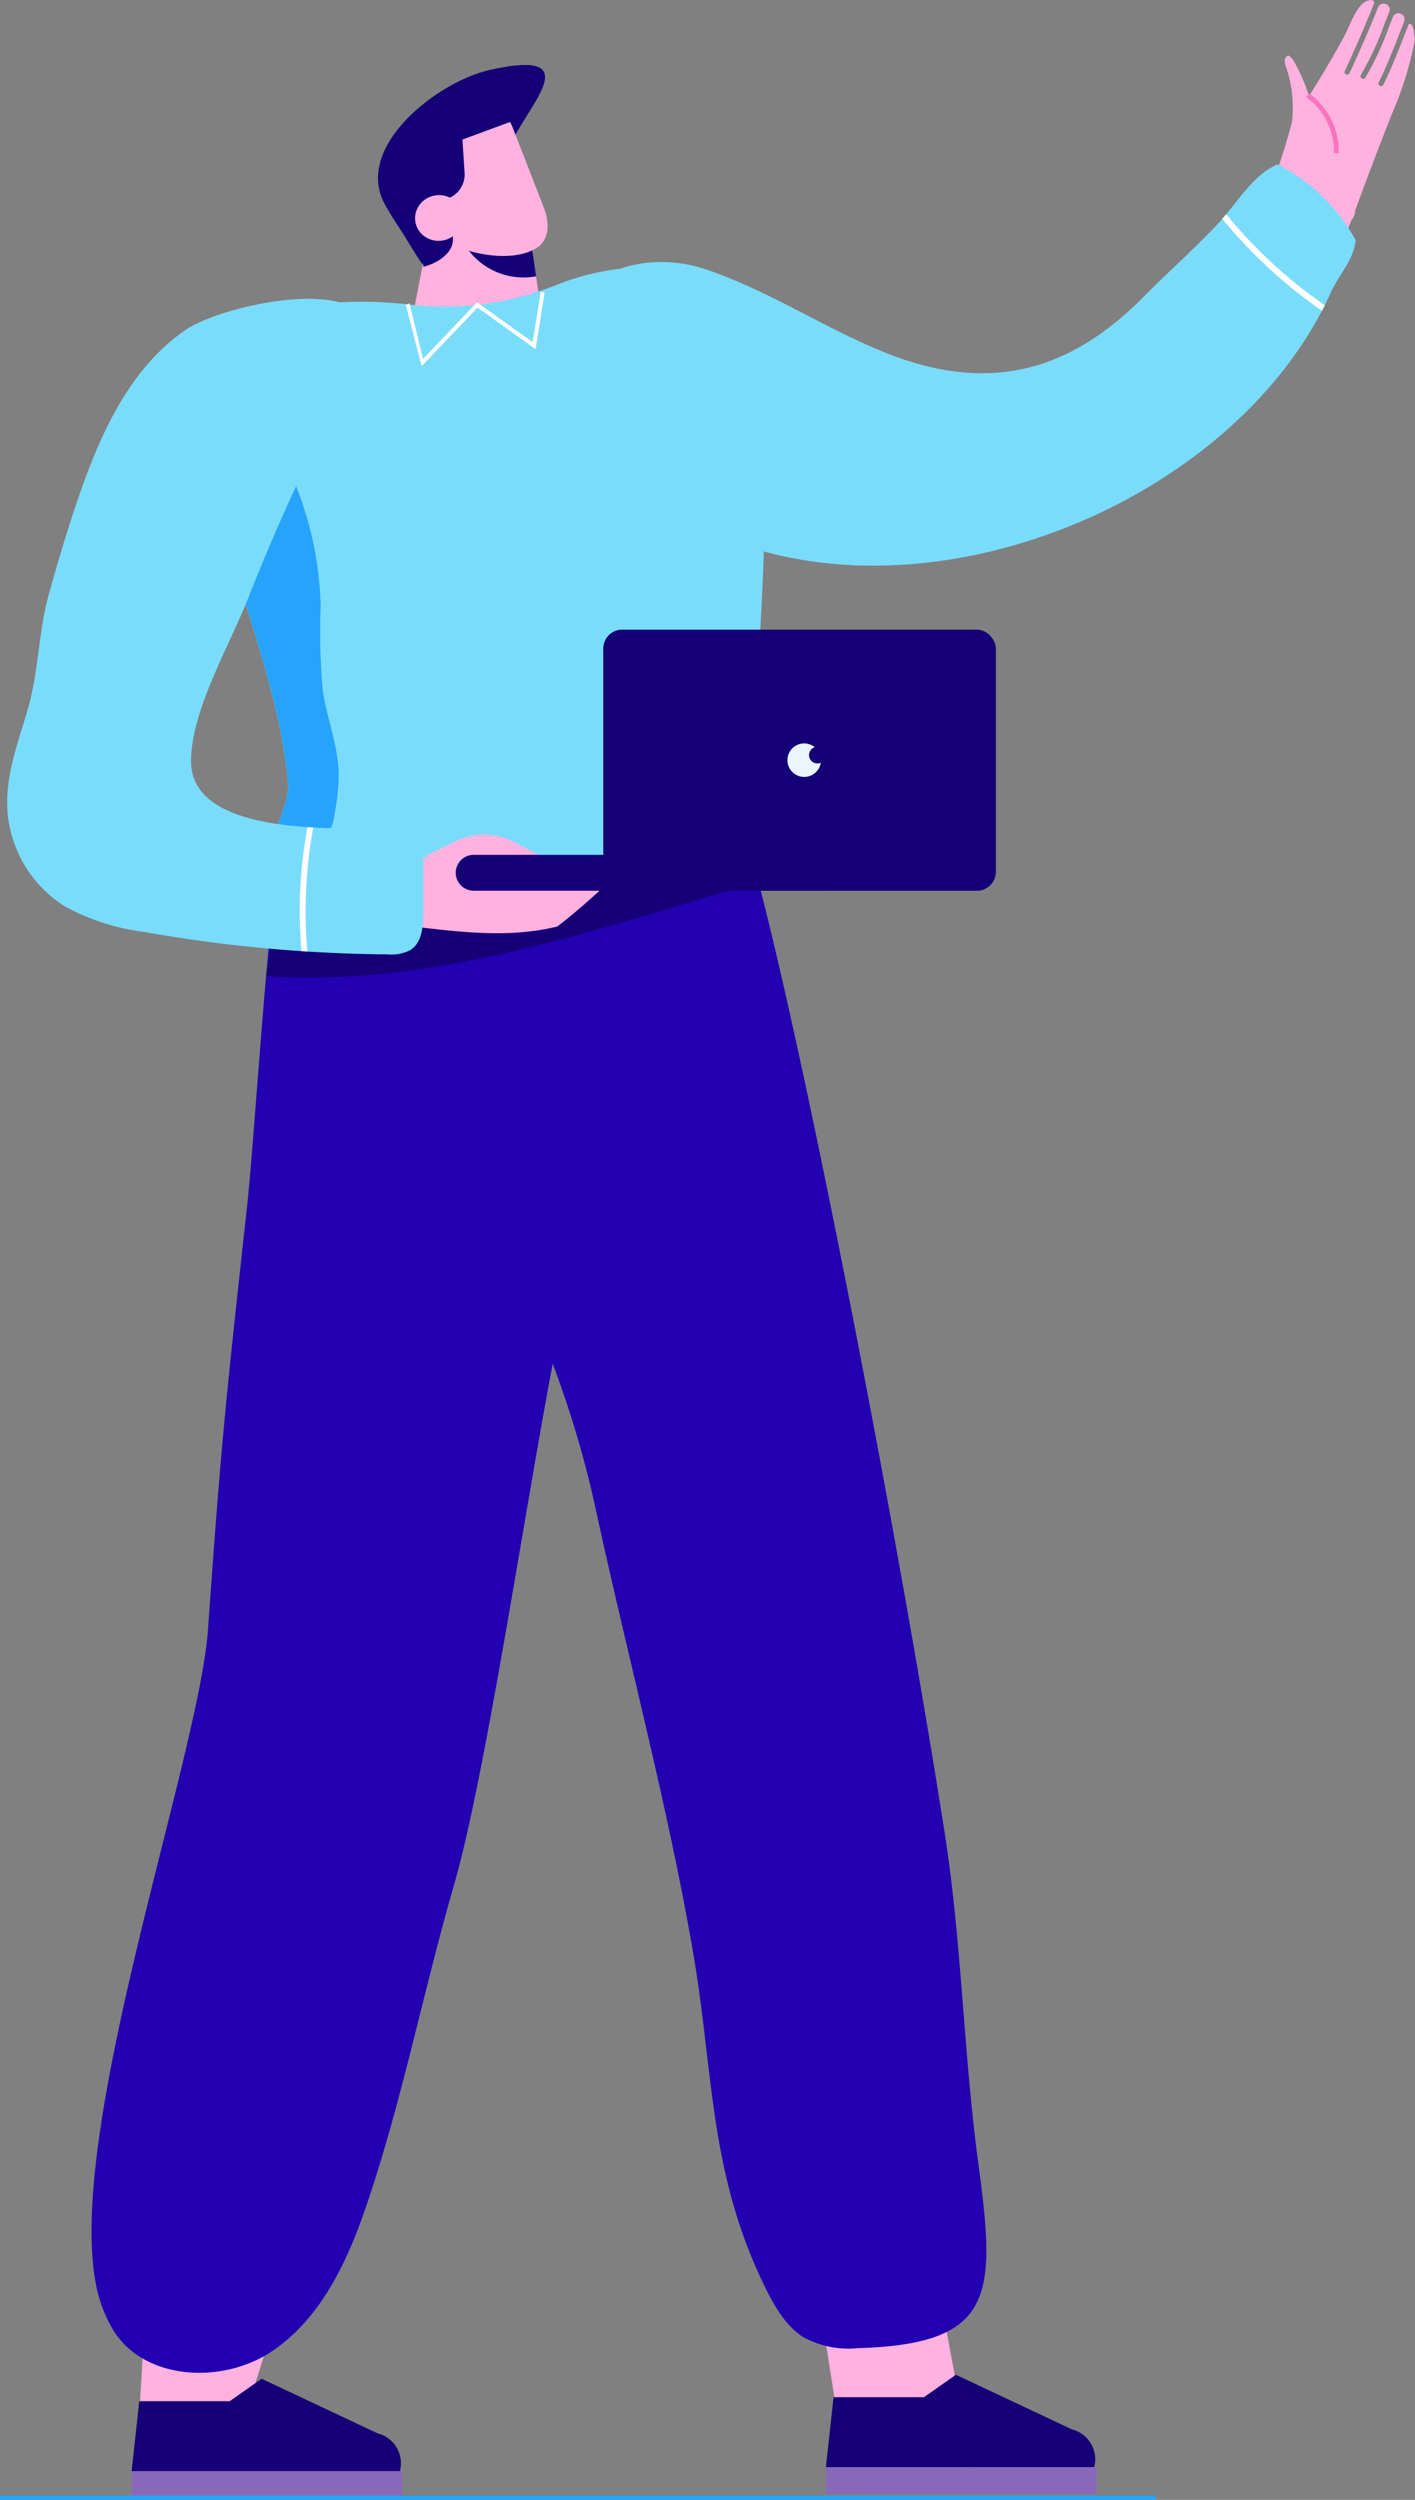 <svg xmlns="http://www.w3.org/2000/svg" width="103.268" height="182.365" viewBox="0 0 103.268 182.365">
  <rect x="0" y="0" width="103.268" height="182.365" fill="#808080" stroke="none"/>
  <g id="Grupo_60027" data-name="Grupo 60027" transform="translate(-2144.477 -231.559)">
    <g id="Grupo_60022" data-name="Grupo 60022" transform="translate(2144.996 231.559)">
      <g id="Grupo_59795" data-name="Grupo 59795" transform="translate(91.775)">
        <g id="Grupo_59794" data-name="Grupo 59794">
          <g id="Grupo_59793" data-name="Grupo 59793">
            <g id="Grupo_59792" data-name="Grupo 59792">
              <g id="Grupo_59791" data-name="Grupo 59791">
                <g id="Grupo_59790" data-name="Grupo 59790">
                  <g id="Grupo_59789" data-name="Grupo 59789">
                    <path id="Trazado_114111" data-name="Trazado 114111" d="M2236.824,234.44c-.144-.859-.035-.588-.144-.859a1.625,1.625,0,0,0-.118-.237.117.117,0,0,0-.208.02c-.09.229-.181.458-.269.684-.532,1.356-1.035,2.638-1.573,3.7a.19.19,0,0,1-.338-.172c.531-1.047,1.03-2.319,1.558-3.668.1-.255.2-.515.3-.774a.434.434,0,0,0-.126-.5l-.014-.011,0,0a.438.438,0,0,0-.68.179c-.088.22-.178.443-.267.671a21.911,21.911,0,0,1-1.747,3.759.187.187,0,0,1-.1.073.19.19,0,0,1-.219-.286,21.608,21.608,0,0,0,1.708-3.685q.183-.466.363-.907a.44.44,0,0,0-.212-.557l-.008,0a.435.435,0,0,0-.6.229c-.651,1.613-1.348,3.22-2.082,4.79a.187.187,0,0,1-.11.1.189.189,0,0,1-.234-.26c.751-1.6,1.463-3.251,2.127-4.9a.194.194,0,0,0-.184-.264.953.953,0,0,0-.386.082c-.681.313-1.174,1.714-1.488,2.335-.6,1.184-1.6,2.841-2.717,4.655.136-.115-1.122-3.2-1.522-3.013a.424.424,0,0,0-.213.383,1.351,1.351,0,0,0,.1.448,9.25,9.25,0,0,1,.426,3.991,41.518,41.518,0,0,1-1.934,5.746v0a1.067,1.067,0,0,0-.068.282c-.078.978,1.337,1.89,3.163,2.037,1.328.107.241,5.095.817,4.532-3.785,5.9.48-.85.5-.839.018-.048,1.85-4.542,1.868-4.59a1.09,1.09,0,0,0,.267-.608c0-.035,0-.069,0-.1.875-2.365,1.764-4.725,2.694-7.069A25.513,25.513,0,0,0,2236.824,234.44Z" transform="translate(-2225.852 -231.559)" fill="#ffb1df"/>
                  </g>
                </g>
              </g>
            </g>
          </g>
        </g>
      </g>
      <g id="Grupo_59801" data-name="Grupo 59801" transform="translate(9.668 165.876)">
        <g id="Grupo_59800" data-name="Grupo 59800">
          <g id="Grupo_59799" data-name="Grupo 59799">
            <g id="Grupo_59798" data-name="Grupo 59798">
              <g id="Grupo_59797" data-name="Grupo 59797">
                <g id="Grupo_59796" data-name="Grupo 59796">
                  <path id="Trazado_114112" data-name="Trazado 114112" d="M2163.049,382.171l-1.744,5.522h-7.846l.581-9.881Z" transform="translate(-2153.459 -377.812)" fill="#ffb1df"/>
                </g>
              </g>
            </g>
          </g>
        </g>
      </g>
      <g id="Grupo_59807" data-name="Grupo 59807" transform="translate(58.833 156.285)">
        <g id="Grupo_59806" data-name="Grupo 59806">
          <g id="Grupo_59805" data-name="Grupo 59805">
            <g id="Grupo_59804" data-name="Grupo 59804">
              <g id="Grupo_59803" data-name="Grupo 59803">
                <g id="Grupo_59802" data-name="Grupo 59802">
                  <path id="Trazado_114113" data-name="Trazado 114113" d="M2196.807,378.109,2199.45,395l9.178-.651-4.658-24.992Z" transform="translate(-2196.807 -369.356)" fill="#ffb1df"/>
                </g>
              </g>
            </g>
          </g>
        </g>
      </g>
      <g id="Grupo_59815" data-name="Grupo 59815" transform="translate(29.412 50.448)">
        <g id="Grupo_59814" data-name="Grupo 59814">
          <g id="Grupo_59813" data-name="Grupo 59813">
            <g id="Grupo_59812" data-name="Grupo 59812">
              <g id="Grupo_59811" data-name="Grupo 59811">
                <g id="Grupo_59810" data-name="Grupo 59810">
                  <g id="Grupo_59809" data-name="Grupo 59809">
                    <g id="Grupo_59808" data-name="Grupo 59808">
                      <path id="Trazado_114114" data-name="Trazado 114114" d="M2171.561,297.364c.015.091.03.181.046.267,1.938,9.848,6.329,18.377,9.662,27.439a74.9,74.9,0,0,1,3.061,10.23c2.366,10.961,5.311,21.876,7.163,32.57,1.5,8.609,1.178,15.828,4.985,23.95.776,1.651,1.656,3.363,3.1,4.269a6.839,6.839,0,0,0,3.907.8c9.993-.287,10.17-3.761,8.861-13.382-1.1-8.137-1.209-16.212-2.483-24.313-3.383-21.563-9.671-53.966-13.341-68.376-.162-.625-.313-1.214-.464-1.767a31.109,31.109,0,0,0-1.253-3.751c-2.745-6.752-7.613-11.111-14.259-8.489a19.285,19.285,0,0,0-5.871,3.158,9.057,9.057,0,0,0-.9.9c-.065.076-.126.152-.187.222a10.451,10.451,0,0,0-1.611,2.754C2170.362,287.817,2170.771,292.887,2171.561,297.364Z" transform="translate(-2170.867 -276.039)" fill="#2300b1"/>
                    </g>
                  </g>
                </g>
              </g>
            </g>
          </g>
        </g>
      </g>
      <g id="Grupo_59830" data-name="Grupo 59830" transform="translate(6.162 58.084)">
        <g id="Grupo_59829" data-name="Grupo 59829">
          <g id="Grupo_59828" data-name="Grupo 59828">
            <g id="Grupo_59827" data-name="Grupo 59827">
              <g id="Grupo_59826" data-name="Grupo 59826">
                <g id="Grupo_59820" data-name="Grupo 59820" transform="translate(35.186 35.036)">
                  <g id="Grupo_59819" data-name="Grupo 59819">
                    <g id="Grupo_59818" data-name="Grupo 59818">
                      <g id="Grupo_59817" data-name="Grupo 59817">
                        <g id="Grupo_59816" data-name="Grupo 59816">
                          <path id="Trazado_114115" data-name="Trazado 114115" d="M2181.391,313.663c.01.639.016,1.284.02,1.928C2181.437,319.437,2181.795,313.789,2181.391,313.663Z" transform="translate(-2181.391 -313.663)" fill="#2300b1"/>
                        </g>
                      </g>
                    </g>
                  </g>
                </g>
                <g id="Grupo_59825" data-name="Grupo 59825">
                  <g id="Grupo_59824" data-name="Grupo 59824">
                    <g id="Grupo_59823" data-name="Grupo 59823">
                      <g id="Grupo_59822" data-name="Grupo 59822">
                        <g id="Grupo_59821" data-name="Grupo 59821">
                          <path id="Trazado_114116" data-name="Trazado 114116" d="M2151.167,393.041a10.358,10.358,0,0,0,.675,1.435c2.16,3.827,7.94,4.2,11.61,1.787s5.633-6.686,7.033-10.849c2.613-7.763,4.078-15.407,6.339-23.236,2.27-7.869,5.07-26.779,7.2-38.012.372-1.959.725-3.685,1.047-5.08.227-.977.383-1.313.488-1.278-.1-7.895.88-23.167.754-31.056-.029-1.833-1.4,3.712-1.393,1.879.015-5.468-5.05-6.3-10.19-5.689a36.48,36.48,0,0,0-4.7.886c-2.007.508-4.393,4.389-5.425,2.686-1-1.655-2.213,20.022-2.895,26.257-1.513,13.835-1.867,16.882-2.839,30.751C2158.184,353.3,2147.391,383.118,2151.167,393.041Z" transform="translate(-2150.368 -282.772)" fill="#2300b1"/>
                        </g>
                      </g>
                    </g>
                  </g>
                </g>
              </g>
            </g>
          </g>
        </g>
      </g>
      <g id="Grupo_59843" data-name="Grupo 59843" transform="translate(9.088 173.527)">
        <g id="Grupo_59842" data-name="Grupo 59842">
          <g id="Grupo_59841" data-name="Grupo 59841">
            <g id="Grupo_59835" data-name="Grupo 59835">
              <g id="Grupo_59834" data-name="Grupo 59834">
                <g id="Grupo_59833" data-name="Grupo 59833">
                  <g id="Grupo_59832" data-name="Grupo 59832">
                    <g id="Grupo_59831" data-name="Grupo 59831">
                      <path id="Trazado_114117" data-name="Trazado 114117" d="M2162.433,384.558l8.461,3.98a2.253,2.253,0,0,1,1.633,2.757h-19.58l.557-5.1h6.6Z" transform="translate(-2152.947 -384.558)" fill="#150077"/>
                    </g>
                  </g>
                </g>
              </g>
            </g>
            <g id="Grupo_59840" data-name="Grupo 59840" transform="translate(0.001 6.737)">
              <g id="Grupo_59839" data-name="Grupo 59839">
                <g id="Grupo_59838" data-name="Grupo 59838">
                  <g id="Grupo_59837" data-name="Grupo 59837">
                    <g id="Grupo_59836" data-name="Grupo 59836">
                      <path id="Trazado_114118" data-name="Trazado 114118" d="M2172.708,390.5v1.955h-19.751l-.01-1.955Z" transform="translate(-2152.948 -390.498)" fill="#8869b9"/>
                    </g>
                  </g>
                </g>
              </g>
            </g>
          </g>
        </g>
      </g>
      <g id="Grupo_59849" data-name="Grupo 59849" transform="translate(27.069 4.735)">
        <g id="Grupo_59848" data-name="Grupo 59848">
          <g id="Grupo_59847" data-name="Grupo 59847">
            <g id="Grupo_59846" data-name="Grupo 59846">
              <g id="Grupo_59845" data-name="Grupo 59845">
                <g id="Grupo_59844" data-name="Grupo 59844">
                  <path id="Trazado_114119" data-name="Trazado 114119" d="M2169.3,245.9l-.057-.109c-2.124-4.119,3.863-8.827,7.72-9.692,7.326-1.641,2.633,2.693,1.537,5.436-.971,2.434,0,5.53-2.148,7.466-.924.831-1.92,3.152-3.165,2.57-.623-.291-1.943-2.522-2.277-3.07C2170.38,247.626,2169.779,246.8,2169.3,245.9Z" transform="translate(-2168.801 -235.734)" fill="#150077"/>
                </g>
              </g>
            </g>
          </g>
        </g>
      </g>
      <g id="Grupo_59855" data-name="Grupo 59855" transform="translate(29.187 15.359)">
        <g id="Grupo_59854" data-name="Grupo 59854">
          <g id="Grupo_59853" data-name="Grupo 59853">
            <g id="Grupo_59852" data-name="Grupo 59852">
              <g id="Grupo_59851" data-name="Grupo 59851">
                <g id="Grupo_59850" data-name="Grupo 59850">
                  <path id="Trazado_114120" data-name="Trazado 114120" d="M2172.378,246.137l-1.709,8.806c.237,1.6,4.756.884,6.679.6a3.289,3.289,0,0,0,3.062-3.433l-1.038-7.007Z" transform="translate(-2170.669 -245.101)" fill="#ffb1df"/>
                </g>
              </g>
            </g>
          </g>
        </g>
      </g>
      <g id="Grupo_59861" data-name="Grupo 59861" transform="translate(32.934 15.36)">
        <g id="Grupo_59860" data-name="Grupo 59860">
          <g id="Grupo_59859" data-name="Grupo 59859">
            <g id="Grupo_59858" data-name="Grupo 59858">
              <g id="Grupo_59857" data-name="Grupo 59857">
                <g id="Grupo_59856" data-name="Grupo 59856">
                  <path id="Trazado_114121" data-name="Trazado 114121" d="M2173.972,245.837l.1.643a3.527,3.527,0,0,0,.419,1.206,5.049,5.049,0,0,0,5.155,2.212l-.711-4.8Z" transform="translate(-2173.972 -245.102)" fill="#150077"/>
                </g>
              </g>
            </g>
          </g>
        </g>
      </g>
      <g id="Grupo_59868" data-name="Grupo 59868" transform="translate(29.157 8.899)">
        <g id="Grupo_59867" data-name="Grupo 59867">
          <g id="Grupo_59866" data-name="Grupo 59866">
            <g id="Grupo_59865" data-name="Grupo 59865">
              <g id="Grupo_59864" data-name="Grupo 59864">
                <g id="Grupo_59863" data-name="Grupo 59863">
                  <g id="Grupo_59862" data-name="Grupo 59862">
                    <path id="Trazado_114122" data-name="Trazado 114122" d="M2180.639,245.613l-2.251-5.788a3.466,3.466,0,0,0-.2-.421l-7.548,2.791a3.583,3.583,0,0,0,.139.442l1.839,4.728a2.606,2.606,0,0,1,.174.662c.091.043.178.091.263.142.105-.05.224-.1.365-.153,1.13.819,4.507,1.755,6.545.677C2181.116,248.087,2181.094,246.785,2180.639,245.613Z" transform="translate(-2170.642 -239.405)" fill="#ffb1df"/>
                  </g>
                </g>
              </g>
            </g>
          </g>
        </g>
      </g>
      <g id="Grupo_59874" data-name="Grupo 59874" transform="translate(28.434 9.432)">
        <g id="Grupo_59873" data-name="Grupo 59873">
          <g id="Grupo_59872" data-name="Grupo 59872">
            <g id="Grupo_59871" data-name="Grupo 59871">
              <g id="Grupo_59870" data-name="Grupo 59870">
                <g id="Grupo_59869" data-name="Grupo 59869">
                  <path id="Trazado_114123" data-name="Trazado 114123" d="M2174.753,239.875l.207,3.212a1.873,1.873,0,0,1-1.773,1.951l-1.889.134-1.292-4.37,3.026-.805Z" transform="translate(-2170.005 -239.875)" fill="#150077"/>
                </g>
              </g>
            </g>
          </g>
        </g>
      </g>
      <g id="Grupo_59880" data-name="Grupo 59880" transform="translate(29.731 14.961)">
        <g id="Grupo_59879" data-name="Grupo 59879">
          <g id="Grupo_59878" data-name="Grupo 59878">
            <g id="Grupo_59877" data-name="Grupo 59877">
              <g id="Grupo_59876" data-name="Grupo 59876">
                <g id="Grupo_59875" data-name="Grupo 59875">
                  <path id="Trazado_114124" data-name="Trazado 114124" d="M2173.908,244.75l.045,2.522c.018.845-.893,1.649-2.148,1.981l-.657-4.433Z" transform="translate(-2171.148 -244.75)" fill="#150077"/>
                </g>
              </g>
            </g>
          </g>
        </g>
      </g>
      <g id="Grupo_59886" data-name="Grupo 59886" transform="translate(29.449 14.509)">
        <g id="Grupo_59885" data-name="Grupo 59885">
          <g id="Grupo_59884" data-name="Grupo 59884">
            <g id="Grupo_59883" data-name="Grupo 59883">
              <g id="Grupo_59882" data-name="Grupo 59882">
                <g id="Grupo_59881" data-name="Grupo 59881">
                  <path id="Trazado_114125" data-name="Trazado 114125" d="M2173.969,247.068a1.786,1.786,0,0,1-2.441.251,1.622,1.622,0,0,1-.232-2.347,1.786,1.786,0,0,1,2.441-.251A1.623,1.623,0,0,1,2173.969,247.068Z" transform="translate(-2170.899 -244.352)" fill="#150077"/>
                </g>
              </g>
            </g>
          </g>
        </g>
      </g>
      <g id="Grupo_59892" data-name="Grupo 59892" transform="translate(29.775 14.233)">
        <g id="Grupo_59891" data-name="Grupo 59891">
          <g id="Grupo_59890" data-name="Grupo 59890">
            <g id="Grupo_59889" data-name="Grupo 59889">
              <g id="Grupo_59888" data-name="Grupo 59888">
                <g id="Grupo_59887" data-name="Grupo 59887">
                  <path id="Trazado_114126" data-name="Trazado 114126" d="M2174.256,246.824a1.783,1.783,0,0,1-2.44.251,1.62,1.62,0,0,1-.232-2.345,1.782,1.782,0,0,1,2.439-.251A1.62,1.62,0,0,1,2174.256,246.824Z" transform="translate(-2171.187 -244.108)" fill="#ffb1df"/>
                </g>
              </g>
            </g>
          </g>
        </g>
      </g>
      <g id="Grupo_59898" data-name="Grupo 59898" transform="translate(18.908 53.581)">
        <g id="Grupo_59897" data-name="Grupo 59897">
          <g id="Grupo_59896" data-name="Grupo 59896">
            <g id="Grupo_59895" data-name="Grupo 59895">
              <g id="Grupo_59894" data-name="Grupo 59894">
                <g id="Grupo_59893" data-name="Grupo 59893">
                  <path id="Trazado_114127" data-name="Trazado 114127" d="M2161.606,296.39a6.978,6.978,0,0,0,.9.1,55.762,55.762,0,0,0,11.247-.717,97.069,97.069,0,0,0,10.031-2.2c4.542-1.215,9.036-2.643,13.492-3.967-.152-.587-.295-1.143-.437-1.665a29.055,29.055,0,0,0-1.182-3.535,13.651,13.651,0,0,0-2.814-2.62,18.117,18.117,0,0,0-9.14-2.923,26.14,26.14,0,0,0-7.018.517,8.337,8.337,0,0,0-.85.849c-.062.07-.119.142-.176.209a9.814,9.814,0,0,0-1.519,2.6,34.14,34.14,0,0,0-4.428.835,10.9,10.9,0,0,0-5.115,2.534C2162.73,288.27,2162.184,293.115,2161.606,296.39Z" transform="translate(-2161.606 -278.801)" fill="#150077"/>
                </g>
              </g>
            </g>
          </g>
        </g>
      </g>
      <g id="Grupo_59904" data-name="Grupo 59904" transform="translate(12.721 19.51)">
        <g id="Grupo_59903" data-name="Grupo 59903">
          <g id="Grupo_59902" data-name="Grupo 59902">
            <g id="Grupo_59901" data-name="Grupo 59901">
              <g id="Grupo_59900" data-name="Grupo 59900">
                <g id="Grupo_59899" data-name="Grupo 59899">
                  <path id="Trazado_114128" data-name="Trazado 114128" d="M2197.8,256.719a22.325,22.325,0,0,0-.919-3.417,6.643,6.643,0,0,0-2.6-3.457c-2.923-1.8-7.469-1.067-10.481.082a22.129,22.129,0,0,1-11.342,1.5c-3.828-.369-7.877-.23-11.247,1.626s-5.808,5.829-4.856,9.557l2.052-.972a46.391,46.391,0,0,0,2.231,10.989c1.335,4.445,2.847,8.879,3.29,13.671.189,2.045-1.984,4.373-.357,5.63a4.22,4.22,0,0,0,1.487.711,11.191,11.191,0,0,0,2.529.313c5.884.229,15.155.124,21.026-.316,3.439-.257,7.489-1.065,8.845-4.234a9.837,9.837,0,0,0,.538-3.8C2198.073,275.533,2199.641,265.658,2197.8,256.719Z" transform="translate(-2156.151 -248.761)" fill="#7adcfb"/>
                </g>
              </g>
            </g>
          </g>
        </g>
      </g>
      <g id="Grupo_59911" data-name="Grupo 59911" transform="translate(39.808 11.993)">
        <g id="Grupo_59910" data-name="Grupo 59910">
          <g id="Grupo_59909" data-name="Grupo 59909">
            <g id="Grupo_59908" data-name="Grupo 59908">
              <g id="Grupo_59907" data-name="Grupo 59907">
                <g id="Grupo_59906" data-name="Grupo 59906">
                  <g id="Grupo_59905" data-name="Grupo 59905">
                    <path id="Trazado_114129" data-name="Trazado 114129" d="M2232.931,242.133c-.133.059-.265.123-.4.2-1.564.864-2.723,2.826-3.885,4.071-1.732,1.852-3.661,3.55-5.449,5.359-5.569,5.641-11.554,7.11-19.108,4.012-4.371-1.793-8.363-4.47-12.841-5.976-7.322-2.465-14.663,3.831-9.461,11.111,13.777,19.287,46.44,9.516,55.013-9.372.668-1.471,1.661-2.347,1.846-3.868A13.325,13.325,0,0,0,2232.931,242.133Z" transform="translate(-2180.033 -242.133)" fill="#7adcfb"/>
                  </g>
                </g>
              </g>
            </g>
          </g>
        </g>
      </g>
      <g id="Grupo_59920" data-name="Grupo 59920" transform="translate(29.099 21.297)">
        <g id="Grupo_59919" data-name="Grupo 59919">
          <g id="Grupo_59918" data-name="Grupo 59918">
            <g id="Grupo_59917" data-name="Grupo 59917">
              <g id="Grupo_59916" data-name="Grupo 59916">
                <g id="Grupo_59915" data-name="Grupo 59915">
                  <g id="Grupo_59914" data-name="Grupo 59914">
                    <g id="Grupo_59913" data-name="Grupo 59913">
                      <g id="Grupo_59912" data-name="Grupo 59912">
                        <path id="Trazado_114130" data-name="Trazado 114130" d="M2171.747,255.751l-1.156-4.474.27-.11.986,4.056,3.941-4.132,4.059,2.907.585-3.661.289.046-.659,4.128-4.237-3.034Z" transform="translate(-2170.592 -250.336)" fill="#fff"/>
                      </g>
                    </g>
                  </g>
                </g>
              </g>
            </g>
          </g>
        </g>
      </g>
      <g id="Grupo_59929" data-name="Grupo 59929" transform="translate(88.68 15.625)">
        <g id="Grupo_59928" data-name="Grupo 59928">
          <g id="Grupo_59927" data-name="Grupo 59927">
            <g id="Grupo_59926" data-name="Grupo 59926">
              <g id="Grupo_59925" data-name="Grupo 59925">
                <g id="Grupo_59924" data-name="Grupo 59924">
                  <g id="Grupo_59923" data-name="Grupo 59923">
                    <g id="Grupo_59922" data-name="Grupo 59922">
                      <g id="Grupo_59921" data-name="Grupo 59921">
                        <path id="Trazado_114131" data-name="Trazado 114131" d="M2223.412,245.336a35.028,35.028,0,0,0,7.2,6.642l-.2.409a35.649,35.649,0,0,1-7.283-6.709Z" transform="translate(-2223.124 -245.336)" fill="#fff"/>
                      </g>
                    </g>
                  </g>
                </g>
              </g>
            </g>
          </g>
        </g>
      </g>
      <g id="Grupo_59935" data-name="Grupo 59935" transform="translate(17.212 33.213)">
        <g id="Grupo_59934" data-name="Grupo 59934">
          <g id="Grupo_59933" data-name="Grupo 59933">
            <g id="Grupo_59932" data-name="Grupo 59932">
              <g id="Grupo_59931" data-name="Grupo 59931">
                <g id="Grupo_59930" data-name="Grupo 59930">
                  <path id="Trazado_114132" data-name="Trazado 114132" d="M2163.043,290.309a4.219,4.219,0,0,0,1.487.711,1.435,1.435,0,0,1,.487-1.46,7.377,7.377,0,0,0,1.376-1.244,3.344,3.344,0,0,0,.394-1.273,16.083,16.083,0,0,0,.314-2.908c-.028-2.088-.86-4.081-1.17-6.148a48.654,48.654,0,0,1-.148-6.136,25.326,25.326,0,0,0-2.824-11.008c-.892,3.48-2.025,6.84-2.847,10.164,1.335,4.445,2.847,8.879,3.29,13.671C2163.59,286.724,2161.417,289.052,2163.043,290.309Z" transform="translate(-2160.11 -260.843)" fill="#26a4fb"/>
                </g>
              </g>
            </g>
          </g>
        </g>
      </g>
      <g id="Grupo_59948" data-name="Grupo 59948" transform="translate(59.757 173.236)">
        <g id="Grupo_59947" data-name="Grupo 59947">
          <g id="Grupo_59946" data-name="Grupo 59946">
            <g id="Grupo_59940" data-name="Grupo 59940">
              <g id="Grupo_59939" data-name="Grupo 59939">
                <g id="Grupo_59938" data-name="Grupo 59938">
                  <g id="Grupo_59937" data-name="Grupo 59937">
                    <g id="Grupo_59936" data-name="Grupo 59936">
                      <path id="Trazado_114133" data-name="Trazado 114133" d="M2207.108,384.3l8.461,3.981a2.254,2.254,0,0,1,1.633,2.757h-19.58l.557-5.1h6.6Z" transform="translate(-2197.622 -384.301)" fill="#150077"/>
                    </g>
                  </g>
                </g>
              </g>
            </g>
            <g id="Grupo_59945" data-name="Grupo 59945" transform="translate(0 6.738)">
              <g id="Grupo_59944" data-name="Grupo 59944">
                <g id="Grupo_59943" data-name="Grupo 59943">
                  <g id="Grupo_59942" data-name="Grupo 59942">
                    <g id="Grupo_59941" data-name="Grupo 59941">
                      <path id="Trazado_114134" data-name="Trazado 114134" d="M2217.382,390.242V392.2h-19.75l-.01-1.955Z" transform="translate(-2197.622 -390.242)" fill="#8869b9"/>
                    </g>
                  </g>
                </g>
              </g>
            </g>
          </g>
        </g>
      </g>
      <g id="Grupo_59958" data-name="Grupo 59958" transform="translate(94.815 6.807)">
        <g id="Grupo_59957" data-name="Grupo 59957">
          <g id="Grupo_59956" data-name="Grupo 59956">
            <g id="Grupo_59955" data-name="Grupo 59955">
              <g id="Grupo_59954" data-name="Grupo 59954">
                <g id="Grupo_59953" data-name="Grupo 59953">
                  <g id="Grupo_59952" data-name="Grupo 59952">
                    <g id="Grupo_59951" data-name="Grupo 59951">
                      <g id="Grupo_59950" data-name="Grupo 59950">
                        <g id="Grupo_59949" data-name="Grupo 59949">
                          <path id="Trazado_114135" data-name="Trazado 114135" d="M2228.733,237.561l-.2.285a4.9,4.9,0,0,1,2.022,4.069l.348.012A5.254,5.254,0,0,0,2228.733,237.561Z" transform="translate(-2228.533 -237.561)" fill="#f774bc"/>
                        </g>
                      </g>
                    </g>
                  </g>
                </g>
              </g>
            </g>
          </g>
        </g>
      </g>
      <g id="Grupo_60012" data-name="Grupo 60012" transform="translate(0 21.801)">
        <g id="Grupo_59979" data-name="Grupo 59979">
          <g id="Grupo_59968" data-name="Grupo 59968" transform="translate(25.327 40.777)">
            <g id="Grupo_59967" data-name="Grupo 59967">
              <g id="Grupo_59966" data-name="Grupo 59966">
                <g id="Grupo_59965" data-name="Grupo 59965">
                  <g id="Grupo_59964" data-name="Grupo 59964">
                    <g id="Grupo_59963" data-name="Grupo 59963">
                      <g id="Grupo_59962" data-name="Grupo 59962">
                        <g id="Grupo_59961" data-name="Grupo 59961">
                          <g id="Grupo_59960" data-name="Grupo 59960">
                            <g id="Grupo_59959" data-name="Grupo 59959">
                              <path id="Trazado_114136" data-name="Trazado 114136" d="M2182.094,291.742c-4.791,1.194-9.87-.124-14.828-.428.8,0,2.028-3.541,2.755-4.02a3.689,3.689,0,0,1,2.771-.493c.51.067,1.058.171,1.672.246,3.79.465,7.575.988,11.361,1.486C2184.631,289.648,2183.379,290.757,2182.094,291.742Z" transform="translate(-2167.265 -286.735)" fill="#ffb1df"/>
                            </g>
                          </g>
                        </g>
                      </g>
                    </g>
                  </g>
                </g>
              </g>
            </g>
          </g>
          <g id="Grupo_59978" data-name="Grupo 59978">
            <g id="Grupo_59977" data-name="Grupo 59977">
              <g id="Grupo_59976" data-name="Grupo 59976">
                <g id="Grupo_59975" data-name="Grupo 59975">
                  <g id="Grupo_59974" data-name="Grupo 59974">
                    <g id="Grupo_59973" data-name="Grupo 59973">
                      <g id="Grupo_59972" data-name="Grupo 59972">
                        <g id="Grupo_59971" data-name="Grupo 59971">
                          <g id="Grupo_59970" data-name="Grupo 59970">
                            <g id="Grupo_59969" data-name="Grupo 59969">
                              <path id="Trazado_114137" data-name="Trazado 114137" d="M2147.985,272.314c.678-2.437,1.4-4.861,2.231-7.252,1.59-4.595,3.754-9.3,7.776-12.037,2.616-1.777,13.665-4.378,13.809.831.053,1.927-3.367,5.709-4.269,7.492-1.874,3.705-3.521,7.521-5.05,11.378-1.33,3.351-4.114,8.113-4.126,11.759-.02,5.89,12.18,4.858,15.853,4.852a.918.918,0,0,1,1.1,1.159v5.044c0,1.012-.091,2.2-.943,2.745a3.016,3.016,0,0,1-1.669.315,106.026,106.026,0,0,1-17.734-1.632,16.413,16.413,0,0,1-5.775-1.846,9.007,9.007,0,0,1-4.2-6.658c-.276-2.662.684-5.128,1.422-7.628C2147.253,277.967,2147.206,275.115,2147.985,272.314Z" transform="translate(-2144.935 -250.781)" fill="#7adcfb"/>
                            </g>
                          </g>
                        </g>
                      </g>
                    </g>
                  </g>
                </g>
              </g>
            </g>
          </g>
        </g>
        <g id="Grupo_59984" data-name="Grupo 59984" transform="translate(30.483 39.085)">
          <g id="Grupo_59983" data-name="Grupo 59983">
            <g id="Grupo_59982" data-name="Grupo 59982">
              <g id="Grupo_59981" data-name="Grupo 59981">
                <g id="Grupo_59980" data-name="Grupo 59980">
                  <path id="Trazado_114138" data-name="Trazado 114138" d="M2171.811,286.817l2.264-1.1a4.7,4.7,0,0,1,4.223.056l1.937,1.006-6.164,1.248Z" transform="translate(-2171.811 -285.242)" fill="#ffb1df"/>
                </g>
              </g>
            </g>
          </g>
        </g>
        <g id="New_Symbol_36" data-name="New Symbol 36" transform="translate(32.742 24.129)">
          <g id="Grupo_59993" data-name="Grupo 59993" transform="translate(10.768)">
            <g id="Grupo_59992" data-name="Grupo 59992">
              <g id="Grupo_59991" data-name="Grupo 59991">
                <g id="Grupo_59990" data-name="Grupo 59990">
                  <g id="Grupo_59989" data-name="Grupo 59989">
                    <g id="Grupo_59988" data-name="Grupo 59988">
                      <g id="Grupo_59987" data-name="Grupo 59987">
                        <g id="Grupo_59986" data-name="Grupo 59986">
                          <g id="Grupo_59985" data-name="Grupo 59985">
                            <rect id="Rectángulo_7048" data-name="Rectángulo 7048" width="28.649" height="19.049" rx="1.378" fill="#150077"/>
                          </g>
                        </g>
                      </g>
                    </g>
                  </g>
                </g>
              </g>
            </g>
          </g>
          <g id="Grupo_60002" data-name="Grupo 60002" transform="translate(0 16.429)">
            <g id="Grupo_60001" data-name="Grupo 60001">
              <g id="Grupo_60000" data-name="Grupo 60000">
                <g id="Grupo_59999" data-name="Grupo 59999">
                  <g id="Grupo_59998" data-name="Grupo 59998">
                    <g id="Grupo_59997" data-name="Grupo 59997">
                      <g id="Grupo_59996" data-name="Grupo 59996">
                        <g id="Grupo_59995" data-name="Grupo 59995">
                          <g id="Grupo_59994" data-name="Grupo 59994">
                            <path id="Trazado_114139" data-name="Trazado 114139" d="M2200.956,289.161h-25.842a1.31,1.31,0,0,1-1.311-1.31h0a1.31,1.31,0,0,1,1.311-1.31h25.842a1.31,1.31,0,0,1,1.31,1.31h0A1.31,1.31,0,0,1,2200.956,289.161Z" transform="translate(-2173.803 -286.541)" fill="#150077"/>
                          </g>
                        </g>
                      </g>
                    </g>
                  </g>
                </g>
              </g>
            </g>
          </g>
          <g id="Grupo_60011" data-name="Grupo 60011" transform="translate(24.208 8.301)">
            <g id="Grupo_60010" data-name="Grupo 60010">
              <g id="Grupo_60009" data-name="Grupo 60009">
                <g id="Grupo_60008" data-name="Grupo 60008">
                  <g id="Grupo_60007" data-name="Grupo 60007">
                    <g id="Grupo_60006" data-name="Grupo 60006">
                      <g id="Grupo_60005" data-name="Grupo 60005">
                        <g id="Grupo_60004" data-name="Grupo 60004">
                          <g id="Grupo_60003" data-name="Grupo 60003">
                            <path id="Trazado_114140" data-name="Trazado 114140" d="M2197.334,280.84a.612.612,0,0,1-.194-1.192,1.223,1.223,0,1,0,.438,1.141A.606.606,0,0,1,2197.334,280.84Z" transform="translate(-2195.147 -279.375)" fill="#ebf6fc"/>
                          </g>
                        </g>
                      </g>
                    </g>
                  </g>
                </g>
              </g>
            </g>
          </g>
        </g>
      </g>
      <g id="Grupo_60021" data-name="Grupo 60021" transform="translate(21.356 60.336)">
        <g id="Grupo_60020" data-name="Grupo 60020">
          <g id="Grupo_60019" data-name="Grupo 60019">
            <g id="Grupo_60018" data-name="Grupo 60018">
              <g id="Grupo_60017" data-name="Grupo 60017">
                <g id="Grupo_60016" data-name="Grupo 60016">
                  <g id="Grupo_60015" data-name="Grupo 60015">
                    <g id="Grupo_60014" data-name="Grupo 60014">
                      <g id="Grupo_60013" data-name="Grupo 60013">
                        <path id="Trazado_114141" data-name="Trazado 114141" d="M2164.752,284.785a33.744,33.744,0,0,0-.432,9.05l-.431-.028a34.029,34.029,0,0,1,.436-9.05Z" transform="translate(-2163.764 -284.757)" fill="#fff"/>
                      </g>
                    </g>
                  </g>
                </g>
              </g>
            </g>
          </g>
        </g>
      </g>
    </g>
    <g id="Grupo_60026" data-name="Grupo 60026" transform="translate(2144.477 413.61)">
      <g id="Grupo_60025" data-name="Grupo 60025">
        <g id="Grupo_60024" data-name="Grupo 60024">
          <g id="Grupo_60023" data-name="Grupo 60023">
            <rect id="Rectángulo_7049" data-name="Rectángulo 7049" width="84.354" height="0.313" fill="#26a4fb"/>
          </g>
        </g>
      </g>
    </g>
  </g>
</svg>

